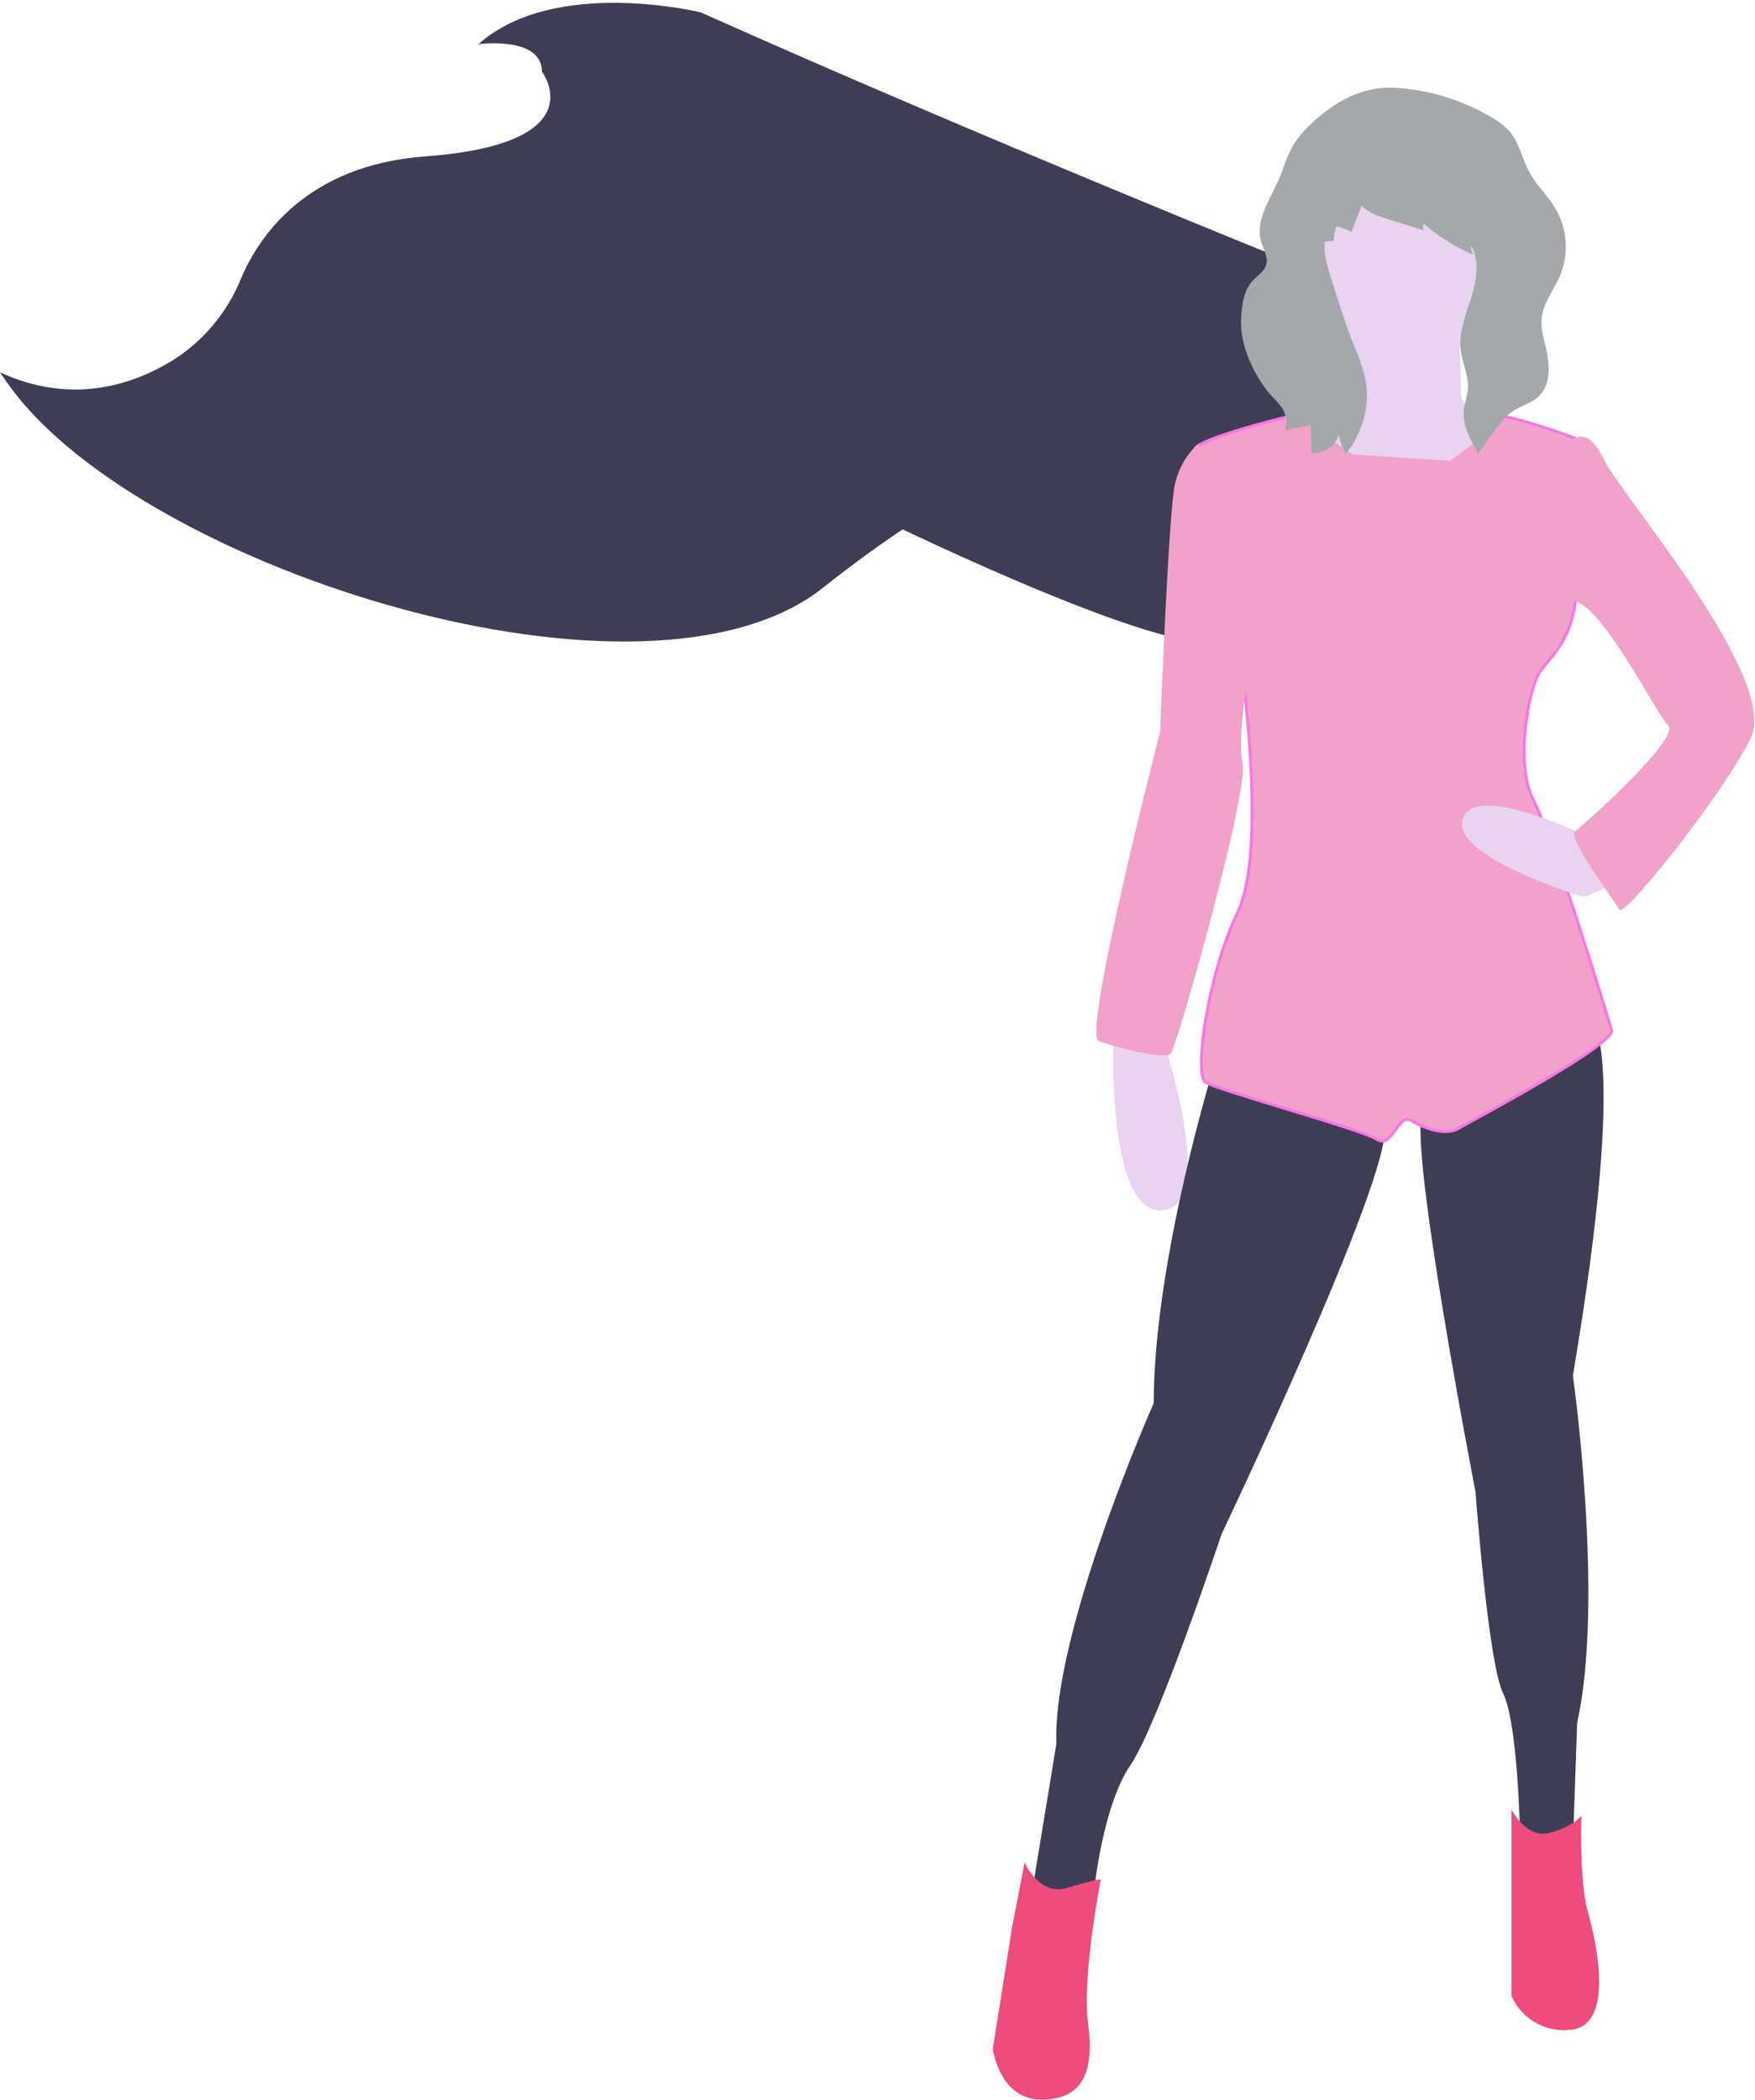 <svg width="601" height="719" viewBox="0 0 601 719" fill="none" xmlns="http://www.w3.org/2000/svg">
<g id="superwoman">
<g id="flyflag">
<path id="Vector" d="M295.052 174.473C295.052 174.473 400.172 226.671 419.022 219.421C437.871 212.171 444.395 147.649 444.395 147.649L366.824 133.15L295.052 174.473Z" fill="#3F3D56"/>
<path id="Vector_2" d="M446.208 91.464C446.208 91.464 335.659 47.015 239.964 4.242C239.964 4.242 189.941 -8.083 163.842 15.116C163.842 15.116 185.591 12.216 185.591 24.541C185.591 24.541 204.44 49.19 145.718 53.539C104.822 56.569 88.54 81.047 82.423 95.629C77.647 107.335 69.252 117.206 58.465 123.799C44.33 132.247 23.845 138.462 0 127.486C0 127.486 1.356 129.57 3.927 133.042C49.965 195.214 221.408 249.323 281.949 201.16C319.364 171.396 378.677 133.775 421.196 152.724C487.893 182.448 500.218 169.398 500.218 169.398L503.118 161.424C503.118 161.424 438.596 144.024 437.146 121.551C435.696 99.077 446.208 91.464 446.208 91.464Z" fill="#3F3D56"/>
</g>
<g id="body">
<path id="Vector_3" d="M381.323 352.815C381.323 352.815 378.424 415.887 397.998 414.437C417.572 412.987 397.998 354.99 397.998 354.99L381.323 352.815Z" fill="#E9D3F0"/>
<path id="Vector_4" opacity="0.1" d="M461.795 105.601C461.795 105.601 466.144 133.15 458.17 136.775C450.195 140.4 445.12 143.3 445.12 143.3L463.244 155.624L496.593 157.799L505.292 151.274L513.267 144.024C513.267 144.024 500.218 141.125 500.218 134.6C500.218 128.075 499.493 108.501 499.493 108.501L461.795 105.601Z" fill="black"/>
<path id="Vector_5" d="M416.122 363.689C416.122 363.689 395.098 431.111 395.098 480.409C395.098 480.409 360.299 558.705 361.749 597.128L353.05 650.051L365.374 654.4L374.799 646.426C374.799 646.426 377.699 618.152 387.123 604.378C396.548 590.603 418.297 525.356 418.297 525.356C418.297 525.356 476.294 403.562 474.119 386.163C471.944 368.764 416.122 363.689 416.122 363.689Z" fill="#3F3D56"/>
<path id="Vector_6" d="M544.441 348.465C544.441 348.465 558.215 354.989 538.641 470.984C538.641 470.984 549.515 547.83 540.091 589.878L538.641 631.926H523.417L520.517 627.577C520.517 627.577 519.792 589.878 514.717 579.729C509.642 569.579 505.293 510.857 505.293 510.857C505.293 510.857 482.094 391.238 487.168 381.088C492.243 370.939 544.441 348.465 544.441 348.465Z" fill="#3F3D56"/>
<path id="Vector_7" d="M350.875 637.726C350.875 637.726 355.95 649.326 365.374 646.426C374.799 643.526 376.974 643.526 376.974 643.526C376.974 643.526 370.449 676.874 372.624 692.824C374.799 708.773 371.174 718.922 356.675 718.922C342.175 718.922 340 701.523 340 701.523L346.525 660.2L350.875 637.726Z" fill="#EE4C7C"/>
<path id="Vector_8" d="M517.617 619.602C517.617 619.602 522.692 629.751 530.666 627.577C538.641 625.402 541.541 621.777 541.541 621.777C541.541 621.777 540.816 644.251 543.716 654.4C546.616 664.55 553.14 693.548 537.916 694.998C533.735 695.506 529.501 694.652 525.844 692.562C522.187 690.473 519.302 687.259 517.617 683.399V619.602Z" fill="#EE4C7C"/>
<path id="Vector_9" d="M481.369 124.45C498.986 124.45 513.267 110.169 513.267 92.552C513.267 74.935 498.986 60.653 481.369 60.653C463.752 60.653 449.47 74.935 449.47 92.552C449.47 110.169 463.752 124.45 481.369 124.45Z" fill="#E9D3F0"/>
<path id="Vector_10" d="M424.821 229.57C425.313 229.48 425.313 229.48 425.313 229.479V229.477L425.311 229.467L425.304 229.429L425.276 229.276L425.166 228.681C425.069 228.159 424.928 227.394 424.747 226.418C424.384 224.466 423.863 221.674 423.228 218.309C421.96 211.579 420.237 202.561 418.425 193.406C416.612 184.252 414.708 174.959 413.075 167.68C412.259 164.042 411.51 160.902 410.873 158.533C410.554 157.349 410.263 156.352 410.003 155.578C409.75 154.824 409.511 154.231 409.288 153.897C409.25 153.84 409.242 153.798 409.243 153.761C409.244 153.718 409.259 153.647 409.32 153.542C409.449 153.32 409.733 153.034 410.215 152.695C411.169 152.026 412.716 151.275 414.701 150.479C418.658 148.891 424.22 147.174 429.891 145.587C435.558 144.002 441.317 142.552 445.66 141.498C447.831 140.971 449.648 140.543 450.922 140.247C451.559 140.099 452.06 139.984 452.402 139.906C452.491 139.886 452.569 139.868 452.636 139.853C452.678 139.898 452.725 139.949 452.779 140.006C453.008 140.248 453.351 140.592 453.817 141.01C454.748 141.846 456.167 142.976 458.133 144.173C462.067 146.568 468.185 149.224 476.957 150.32H476.958C482.142 150.96 487.403 150.517 492.407 149.02C497.365 147.536 501.965 145.049 505.921 141.714C508.103 141.428 511.259 141.781 514.826 142.507C518.454 143.244 522.45 144.354 526.17 145.508C529.888 146.662 533.324 147.858 535.83 148.765C537.083 149.219 538.103 149.6 538.81 149.868C539.15 149.997 539.417 150.099 539.603 150.171L539.607 150.301C539.617 150.601 539.632 151.044 539.651 151.613C539.687 152.751 539.738 154.393 539.795 156.408C539.908 160.439 540.044 165.965 540.135 171.943C540.316 183.912 540.315 197.656 539.593 204.872C538.434 216.468 533.551 222.378 529.778 226.945C528.889 228.02 528.062 229.021 527.36 230.005C526.396 231.354 525.381 234.015 524.496 237.372C523.606 240.752 522.831 244.9 522.376 249.274C521.468 257.99 521.813 267.726 525.15 274.027C526.761 277.071 529.151 283.199 531.861 290.794C534.566 298.377 537.577 307.389 540.431 316.177C546.139 333.755 551.212 350.423 551.935 352.952C551.966 353.064 551.949 353.307 551.687 353.744C551.435 354.163 551.011 354.671 550.414 355.261C549.224 356.438 547.423 357.866 545.181 359.465C540.703 362.657 534.533 366.477 528.147 370.236C518.635 375.836 508.696 381.27 503.176 384.288C501.278 385.326 499.902 386.078 499.245 386.454C496.88 387.805 493.779 387.662 490.74 386.858C487.718 386.058 484.862 384.631 483.076 383.559C482.509 383.22 481.936 383.15 481.377 383.313C480.845 383.468 480.369 383.822 479.941 384.244C479.296 384.88 478.654 385.784 478.015 386.684C477.82 386.959 477.625 387.233 477.431 387.499C476.568 388.68 475.694 389.729 474.722 390.282C474.247 390.552 473.76 390.696 473.245 390.684C472.73 390.672 472.148 390.504 471.484 390.089C470.711 389.605 469.272 388.989 467.385 388.282C465.483 387.569 463.086 386.748 460.364 385.858C454.921 384.077 448.165 382.014 441.46 379.976C440.905 379.807 440.35 379.638 439.797 379.47C433.66 377.605 427.662 375.782 422.845 374.235C420.219 373.392 417.949 372.632 416.203 371.994C414.433 371.348 413.259 370.846 412.774 370.523C412.605 370.41 412.42 370.192 412.242 369.818C412.066 369.447 411.913 368.957 411.789 368.346C411.541 367.123 411.422 365.483 411.434 363.499C411.456 359.537 411.996 354.288 412.99 348.458C414.979 336.797 418.774 322.89 423.822 312.434C426.402 307.088 427.766 299.215 428.379 290.469C428.992 281.707 428.855 272.012 428.402 262.984C427.948 253.955 427.177 245.586 426.519 239.474C426.19 236.418 425.89 233.925 425.671 232.197C425.562 231.332 425.474 230.659 425.412 230.201C425.381 229.972 425.358 229.797 425.341 229.68L425.323 229.546L425.318 229.512L425.317 229.504V229.501C425.316 229.501 425.316 229.501 424.821 229.57ZM424.821 229.57L425.313 229.48L425.315 229.49L425.316 229.501L424.821 229.57Z" fill="#F2A2CA" stroke="#FB75E7"/>
<path id="Vector_11" d="M410.47 151.933C410.47 151.933 404.522 156.349 402.347 165.773C400.172 175.198 397.273 250.594 397.273 250.594C397.273 250.594 370.449 354.265 376.249 356.439C382.048 358.614 398.723 362.964 400.897 360.789C403.072 358.614 427.721 270.894 425.546 261.469C423.371 252.044 428.446 224.496 428.446 224.496L410.47 151.933Z" fill="#F2A2CA"/>
<path id="Vector_12" d="M544.441 286.843C544.441 286.843 505.293 267.269 500.943 280.318C496.593 293.367 542.266 307.142 542.266 307.142C542.266 307.142 558.215 301.342 558.215 297.717C558.215 294.092 544.441 286.843 544.441 286.843Z" fill="#E9D3F0"/>
<path id="Vector_13" d="M532.116 152.724L540.091 149.824C540.091 149.824 544.441 146.924 549.515 157.799C554.59 168.673 609.688 232.47 599.538 252.769C589.388 273.068 556.04 314.391 554.59 311.492C553.14 308.592 536.466 286.843 539.366 284.668C542.266 282.493 575.614 252.769 571.264 248.42C566.915 244.07 548.79 207.097 538.641 205.647C528.491 204.197 532.116 152.724 532.116 152.724Z" fill="#F2A2CA"/>
<path id="Vector_14" d="M461.795 105.601C461.795 105.601 466.144 133.15 458.17 136.775C450.195 140.4 445.12 143.3 445.12 143.3L463.244 155.624L496.593 157.799L505.292 151.274L513.267 144.024C513.267 144.024 500.218 141.125 500.218 134.6C500.218 128.075 499.493 108.501 499.493 108.501L461.795 105.601Z" fill="#E9D3F0"/>
<path id="Vector_15" d="M452.185 39.559C448.363 42.71 444.738 46.241 442.361 50.587C441.115 53.024 440.073 55.561 439.246 58.171C436.314 66.608 429.027 75.154 432.111 83.536C432.991 85.928 434.364 88.45 433.575 90.874C432.874 93.026 430.711 94.282 429.147 95.918C425.79 99.429 425.225 104.698 425.02 109.552C424.645 118.441 429.532 128.916 435.438 135.57C436.72 136.822 437.908 138.167 438.992 139.594C439.723 140.732 440.201 142.014 440.393 143.352C440.585 144.691 440.487 146.055 440.106 147.353L448.709 145.557C449.019 148.734 449.116 151.927 448.999 155.116C451.039 155.34 453.094 154.855 454.818 153.741C456.542 152.627 457.829 150.953 458.462 149.001C458.949 151.275 459.744 153.472 460.826 155.531C463.349 152.375 465.285 148.79 466.54 144.949C468.186 140.028 468.54 134.767 467.566 129.671C466.655 125.949 465.415 122.315 463.862 118.811C460.822 111.129 458.339 103.239 455.86 95.358C454.572 91.264 453.268 87.038 453.659 82.764L456.716 82.432C456.749 80.744 457.076 79.075 457.68 77.498C459.472 77.877 461.196 78.526 462.793 79.422L466.317 70.48C468.643 72.892 471.981 73.984 475.177 74.99L487.326 78.816L487.4 76.411C492.527 80.951 498.368 84.614 504.687 87.255C504.33 86.824 504.069 86.322 503.922 85.782C503.775 85.243 503.745 84.678 503.833 84.126C506.827 89.489 505.63 96.17 503.782 102.028C501.934 107.885 499.483 113.849 500.227 119.946C500.784 124.506 503.119 128.867 502.686 133.44C502.473 135.692 501.592 137.835 501.318 140.081C500.665 145.436 503.481 150.536 506.199 155.197L511.484 147.938C513.419 145.281 515.413 142.567 518.152 140.751C520.963 138.887 524.448 138.051 526.898 135.732C531.272 131.593 530.717 124.541 529.294 118.69C528.538 115.579 527.623 112.425 527.901 109.235C528.373 103.829 532.129 99.356 534.245 94.359C535.753 90.715 536.407 86.775 536.156 82.839C535.905 78.904 534.756 75.078 532.798 71.656C530.172 67.153 526.205 63.526 523.731 58.938C521.269 54.371 520.329 48.936 516.955 44.995C515.307 43.201 513.39 41.674 511.274 40.469C501.683 34.706 490.911 31.192 479.767 30.19C469.199 29.085 460.284 32.883 452.185 39.559Z" fill="#A4A8AB"/>
</g>
</g>
</svg>
